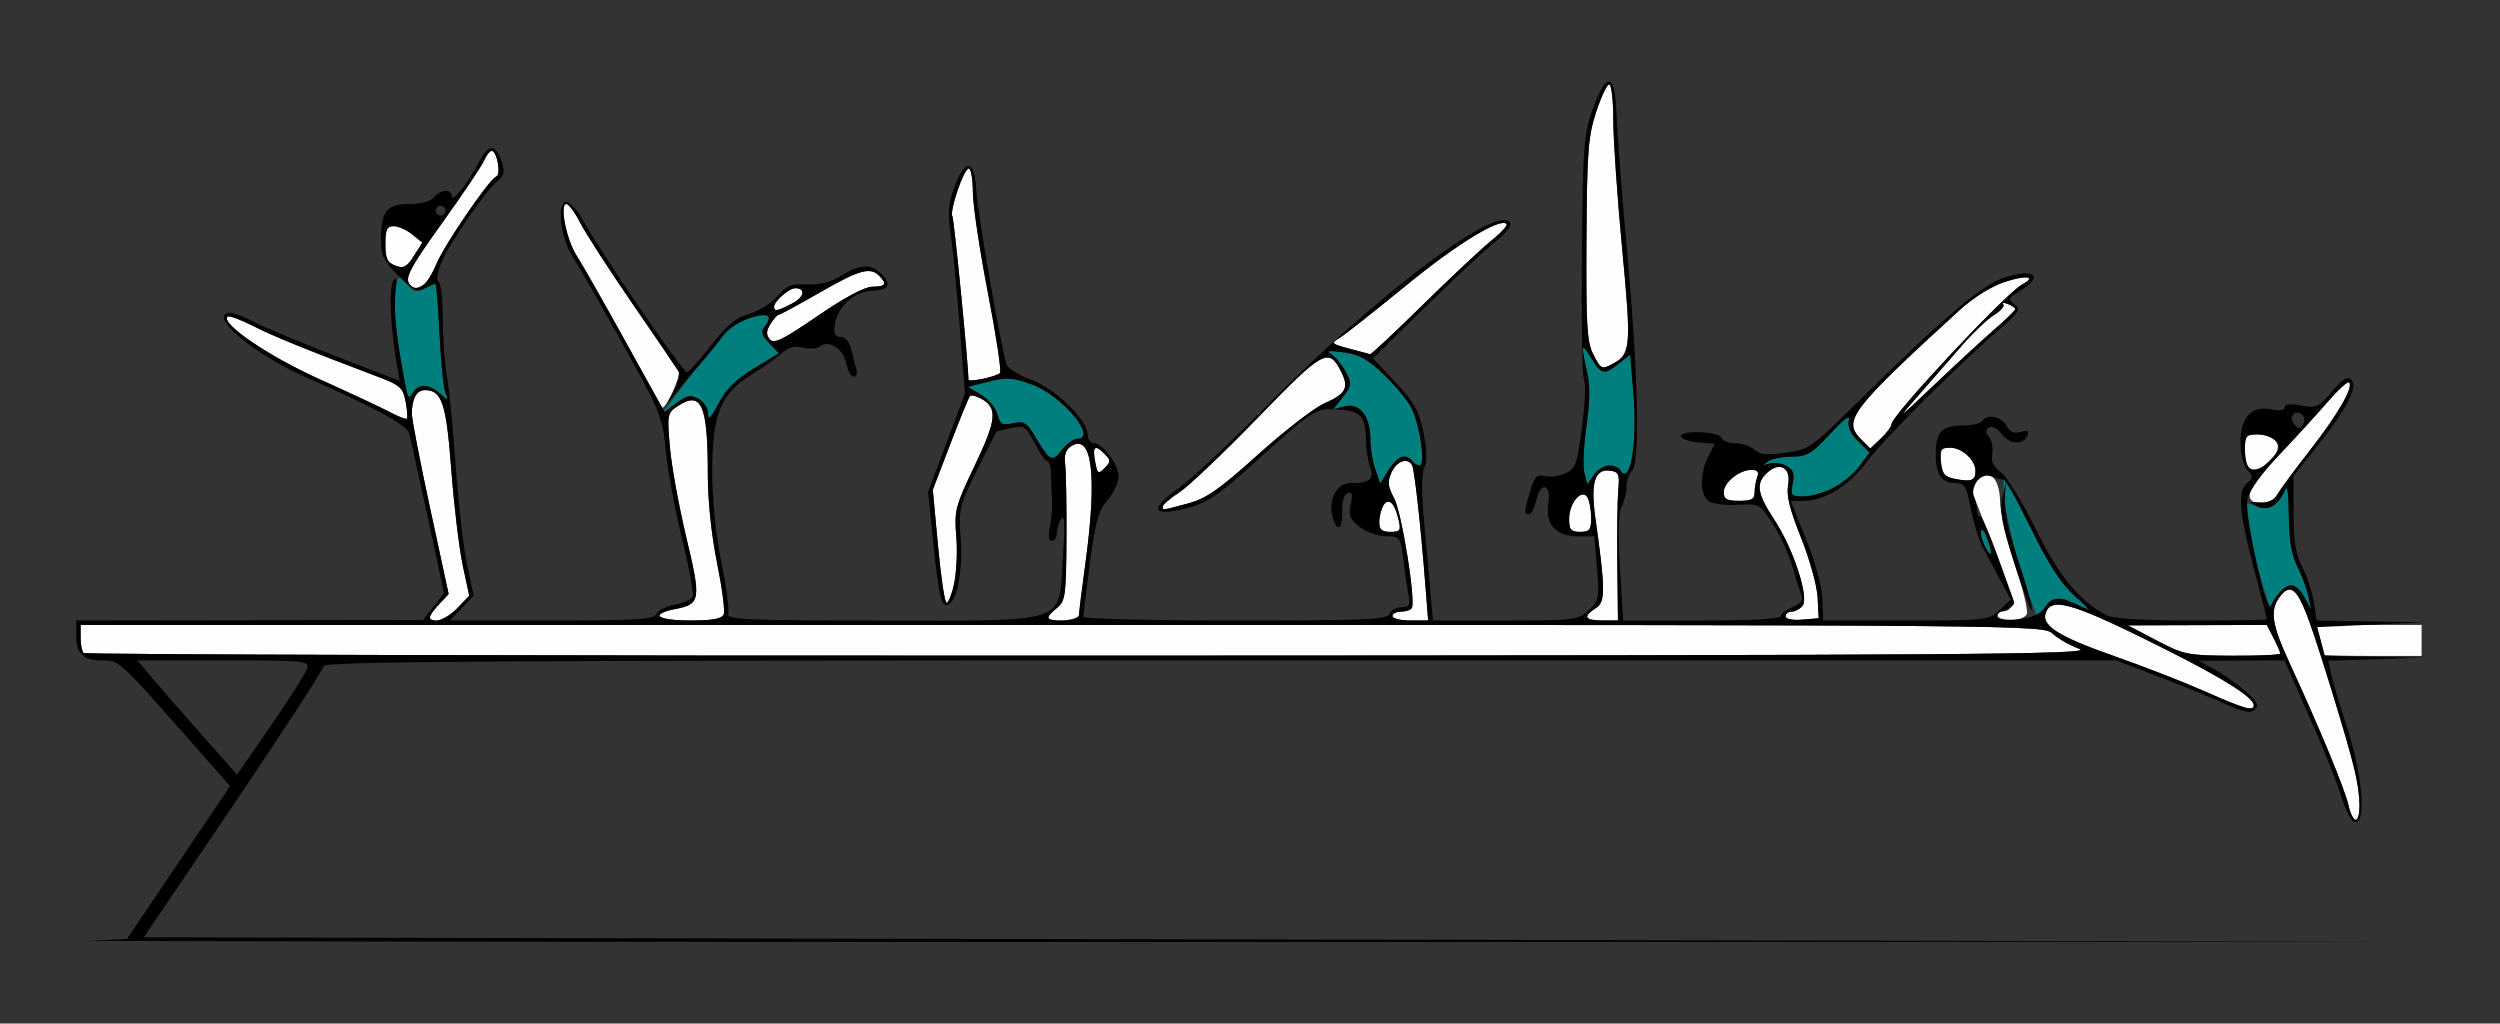 <?xml version="1.0" encoding="UTF-8" standalone="no"?>
<!-- Created with Inkscape (http://www.inkscape.org/) -->

<svg
   xmlns:dc="http://purl.org/dc/elements/1.1/"
   xmlns:cc="http://creativecommons.org/ns#"
   xmlns:rdf="http://www.w3.org/1999/02/22-rdf-syntax-ns#"
   xmlns:svg="http://www.w3.org/2000/svg"
   xmlns="http://www.w3.org/2000/svg"
   xmlns:sodipodi="http://sodipodi.sourceforge.net/DTD/sodipodi-0.dtd"
   xmlns:inkscape="http://www.inkscape.org/namespaces/inkscape"
   id="svg3364"
   version="1.1"
   inkscape:version="0.91 r13725"
   width="528.972"
   height="216.562"
   viewBox="0 0 528.972 216.562"
   sodipodi:docname="bb710404.svg">
  <rect x="0" y="0" width="528.972" height="216.562" fill="#333333" stroke="none"/>
  <defs
     id="defs3368" />
  <sodipodi:namedview
     pagecolor="#ffffff"
     bordercolor="#666666"
     borderopacity="1"
     objecttolerance="10"
     gridtolerance="10"
     guidetolerance="10"
     inkscape:pageopacity="0"
     inkscape:pageshadow="2"
     inkscape:window-width="1450"
     inkscape:window-height="920"
     id="namedview3366"
     showgrid="false"
     inkscape:zoom="0.59076853"
     inkscape:cx="82.24226"
     inkscape:cy="266.54178"
     inkscape:window-x="0"
     inkscape:window-y="0"
     inkscape:window-maximized="0"
     inkscape:current-layer="svg3364" />
  <g
     id="g3374"
     transform="translate(4.907,1.914)">
    <path
       style="fill:#fefefe"
       d="m 492.019,168.516 c -0.7,-3.265 -6.193,-16.533 -12.515,-30.227 -3.882,-8.41 -4.234,-11.29 -1.744,-14.299 1.684,-2.035 3.136,-1.298 4.771,2.419 1.79,4.07 9.715,29.597 10.962,35.31 1.088,4.982 1.107,9.844 0.04,9.844 -0.473,0 -1.154,-1.371 -1.514,-3.047 z m -30.336,-24.115 c -4.369,-1.936 -12.991,-5.292 -19.159,-7.457 -12.468,-4.377 -15.942,-6.714 -14.367,-9.666 1.503,-2.817 6.417,-1.207 25.335,8.302 12.196,6.13 18.471,10.112 18.471,11.719 0,1.349 -1.91,0.811 -10.28,-2.898 z M 12.773,136.25 c -0.343,-0.344 -0.623,-1.82 -0.623,-3.281 l 0,-2.656 207.65,0 c 205.706,0 207.668,0.017 209.621,1.857 1.084,1.022 3.634,2.468 5.668,3.215 3.247,1.193 -22.176,1.366 -208.998,1.424 C 109.108,136.845 13.115,136.594 12.773,136.25 Z m 438.629,-2.656 -6.075,-3.19 14.696,-0.045 14.696,-0.045 1.426,2.766 c 0.784,1.521 1.426,2.998 1.426,3.281 0,0.283 -4.521,0.495 -10.047,0.47 -9.572,-0.043 -10.334,-0.196 -16.122,-3.236 z m 35.514,3.041 c 0,-0.132 -0.391,-1.609 -0.869,-3.281 l -0.869,-3.041 11.15,0 11.15,0 0,3.281 0,3.281 -10.28,0 c -5.654,0 -10.28,-0.108 -10.28,-0.241 z M 85.981,128.732 c 0,-0.353 0.909,-1.613 2.019,-2.799 l 2.019,-2.156 -3.901,-18.06 c -2.146,-9.933 -3.895,-18.975 -3.889,-20.093 0.02,-3.21 1.011,-4.999 2.771,-4.999 3.595,0 4.527,2.816 5.584,16.875 0.562,7.477 1.645,16.528 2.406,20.114 l 1.384,6.52 -2.503,2.62 c -2.262,2.369 -5.891,3.587 -5.891,1.978 z m 48.598,-0.252 c 0,-0.492 1.457,-1.169 3.238,-1.504 5.536,-1.042 5.67,-1.858 2.495,-15.151 -1.574,-6.589 -3.141,-15.205 -3.482,-19.146 -0.6,-6.916 -0.54,-7.218 1.703,-8.693 4.999,-3.286 6.326,-0.257 6.326,14.439 0,5.557 0.761,12.87 1.945,18.695 1.07,5.262 1.714,10.173 1.431,10.912 -0.379,0.991 -2.242,1.344 -7.085,1.344 -3.614,0 -6.571,-0.403 -6.571,-0.895 z m 82.243,0.342 c 0,-0.304 0.866,-1.256 1.925,-2.116 1.77,-1.438 1.931,-2.618 1.999,-14.682 0.041,-7.215 -0.089,-14.33 -0.289,-15.812 -0.252,-1.864 0.157,-3.019 1.327,-3.75 4.402,-2.751 5.495,6.307 2.983,24.725 -0.738,5.414 -1.356,10.371 -1.372,11.016 -0.029,1.151 -6.572,1.768 -6.572,0.619 z m 72.897,-0.385 c 0,-0.516 0.816,-0.938 1.814,-0.938 0.998,0 2.02,-0.334 2.272,-0.743 0.901,-1.463 -2.106,-20.224 -3.725,-23.24 -1.356,-2.525 -1.456,-3.511 -0.559,-5.485 1.075,-2.367 3.34,-3.197 4.332,-1.587 0.518,0.841 1.841,12.741 2.852,25.664 l 0.569,7.266 -3.777,0 c -2.078,0 -3.777,-0.422 -3.777,-0.938 z m 41.121,0.226 c 0,-0.392 0.86,-1.251 1.912,-1.91 2.064,-1.293 2.05,-3.79 -0.113,-19.211 -1.035,-7.379 -0.086,-10.33 3.171,-9.865 1.778,0.254 1.995,0.773 1.696,4.041 -0.189,2.062 -0.282,9.129 -0.207,15.703 l 0.137,11.953 -3.298,0 c -1.814,0 -3.298,-0.32 -3.298,-0.712 z m 42.056,-0.169 c 0,-0.547 0.579,-0.994 1.287,-0.994 0.708,0 1.741,-0.549 2.296,-1.22 1.455,-1.758 -1.929,-12.109 -5.957,-18.219 -3.665,-5.56 -3.989,-7.711 -1.501,-9.97 2.695,-2.446 5.096,-1.019 4.415,2.624 -0.401,2.144 0.348,5.195 2.732,11.124 1.806,4.494 3.386,10.172 3.51,12.618 l 0.226,4.448 -3.505,0.291 c -2.029,0.168 -3.505,-0.128 -3.505,-0.703 z m 44.86,-0.057 c 0,-0.516 0.315,-0.944 0.701,-0.952 3.137,-0.064 2.994,-1.817 -1,-12.248 -2.254,-5.889 -4.381,-11.352 -4.725,-12.14 -0.344,-0.788 -0.01,-2.265 0.742,-3.281 2.224,-3.005 4.734,-0.733 4.809,4.353 0.033,2.261 1.44,8.239 3.125,13.284 1.686,5.045 2.828,9.791 2.539,10.547 -0.588,1.537 -6.192,1.933 -6.192,0.437 z m -224.181,-14.766 -1.112,-11.953 3.722,-9.719 c 2.047,-5.345 3.917,-9.915 4.155,-10.154 0.239,-0.239 1.282,0.021 2.32,0.577 3.575,1.919 3.347,4.411 -1.293,14.116 -4.167,8.716 -4.382,9.545 -3.925,15.168 0.473,5.82 -0.736,13.917 -2.078,13.917 -0.372,0 -1.176,-5.379 -1.788,-11.953 z m 93.354,-5.156 c 0.007,-1.16 0.411,-2.739 0.896,-3.508 1.091,-1.732 2.354,-0.53 3.193,3.039 0.538,2.291 0.344,2.578 -1.748,2.578 -1.823,0 -2.351,-0.476 -2.34,-2.109 z m 40.173,-0.636 c 0,-3.352 2.65,-6.503 3.86,-4.589 0.431,0.683 0.791,2.612 0.799,4.288 0.012,2.629 -0.306,3.047 -2.322,3.047 -1.96,0 -2.336,-0.442 -2.336,-2.746 z m -85.975,-2.645 c 0.004,-0.387 1.581,-1.725 3.505,-2.975 1.924,-1.249 9.386,-8.347 16.582,-15.774 13.922,-14.366 15.027,-14.975 17.663,-9.732 1.695,3.372 1.004,4.681 -3.515,6.649 -2.127,0.927 -8.435,5.794 -14.017,10.815 -8.321,7.486 -11.014,9.361 -14.953,10.413 -5.703,1.523 -5.273,1.474 -5.266,0.602 z m 231.068,-0.844 c -2.369,-0.981 -1.016,-3.626 5.163,-10.1 3.482,-3.648 8.113,-8.703 10.292,-11.231 2.178,-2.529 4.202,-4.356 4.496,-4.061 0.973,0.976 -2.403,6.821 -8.299,14.372 -3.196,4.092 -6.276,8.277 -6.845,9.301 -1.075,1.933 -2.8,2.55 -4.806,1.72 z M 359.813,102.241 c 0,-2.086 3.312,-4.741 5.915,-4.741 1.222,0 1.588,0.454 1.194,1.483 -0.312,0.816 -0.567,2.292 -0.567,3.281 0,1.43 -0.67,1.798 -3.271,1.798 -2.616,0 -3.271,-0.365 -3.271,-1.822 z m 49.065,-2.803 c -2.343,-0.451 -2.852,-1.04 -3.097,-3.583 -0.257,-2.671 -0.018,-3.043 1.958,-3.043 2.508,0 5.344,2.621 5.344,4.94 0,1.998 -0.838,2.334 -4.206,1.685 z m -182.037,-3.502 c -0.644,-3.365 -0.112,-3.9 1.886,-1.896 1.441,1.445 1.45,1.715 0.101,3.068 -1.348,1.353 -1.523,1.249 -1.987,-1.172 z m 243.875,0.939 c -0.343,-0.344 -0.623,-2.031 -0.623,-3.75 0,-2.818 0.264,-3.125 2.689,-3.125 1.479,0 3.223,0.645 3.875,1.434 1.955,2.363 -3.777,7.612 -5.942,5.441 z m -81.928,-5.934 c -3.848,-3.86 -1.978,-6.29 21.025,-27.326 2.692,-2.462 6.622,-4.927 9.271,-5.816 4.721,-1.584 7.126,-1.251 3.806,0.527 -3.39,1.816 -27.562,27.671 -27.562,29.481 0,0.511 -1.014,1.885 -2.252,3.052 l -2.252,2.123 -2.034,-2.041 z M 77.57,85.277 C 75.771,84.319 69.042,81.171 62.617,78.281 51.926,73.472 41.759,66.548 43.226,65.076 c 0.282,-0.283 2.711,0.602 5.398,1.968 4.347,2.21 10.473,4.701 26.811,10.903 4.32,1.64 4.944,2.222 5.486,5.12 0.336,1.798 0.456,3.423 0.266,3.61 -0.19,0.187 -1.818,-0.443 -3.617,-1.401 z M 400.948,81.808 c 2.82,-3.217 7.02,-8.025 9.333,-10.685 2.313,-2.66 5.361,-5.549 6.772,-6.42 1.412,-0.871 2.266,-1.886 1.898,-2.256 -0.368,-0.369 0.054,-0.393 0.938,-0.053 0.884,0.34 1.607,0.837 1.607,1.103 0,0.267 -1.998,2.211 -4.439,4.321 -2.442,2.11 -8.218,7.437 -12.837,11.837 -7.688,7.323 -7.964,7.505 -3.271,2.152 z M 126.69,69.114 C 122.093,60.75 117.614,52.852 116.736,51.562 114.869,48.821 113.538,41.25 114.923,41.25 c 0.51,0 1.836,1.793 2.947,3.984 1.111,2.191 6.086,9.891 11.055,17.109 4.969,7.219 9.355,13.66 9.746,14.314 0.542,0.905 -2.585,7.841 -3.468,7.69 -0.086,-0.015 -3.918,-6.87 -8.514,-15.234 z m 73.31,9.289 c 0,-3.093 -3.028,-33.946 -3.389,-34.532 -0.677,-1.098 2.412,-10.121 3.464,-10.121 0.473,0 0.86,2.215 0.862,4.922 9.3e-4,2.707 1.433,12.305 3.182,21.328 1.749,9.023 2.905,16.678 2.568,17.011 -0.814,0.804 -6.687,2.026 -6.687,1.392 z m 132.169,-5.42 c -1.288,-2.499 -1.504,-6.224 -1.4,-24.141 0.109,-18.633 0.355,-21.891 2.043,-27.045 1.056,-3.223 2.306,-5.859 2.778,-5.859 0.472,0 0.858,3.376 0.858,7.502 0,4.126 0.843,16.384 1.874,27.239 1.956,20.6 1.825,22.335 -1.834,24.299 -2.513,1.349 -2.62,1.3 -4.319,-1.996 z m -51.582,-1.121 c -3.897,-1.054 -3.942,-1.111 -1.897,-2.389 1.152,-0.72 7.431,-5.675 13.952,-11.012 10.713,-8.767 19.855,-14.362 21.223,-12.99 0.284,0.285 -1.142,1.854 -3.17,3.486 -2.027,1.632 -8.544,7.738 -14.481,13.568 -5.937,5.83 -10.984,10.559 -11.215,10.508 -0.231,-0.051 -2.216,-0.578 -4.412,-1.172 z M 157.966,69.871 c -0.801,-0.969 -0.765,-1.767 0.149,-3.235 0.667,-1.072 1.445,-1.948 1.728,-1.948 0.283,0 4.183,-2.109 8.665,-4.688 8.421,-4.844 10.695,-5.486 12.613,-3.562 1.722,1.728 1.357,2.312 -1.449,2.318 -1.627,0.004 -5.887,2.281 -11.606,6.203 -7.399,5.075 -9.229,5.965 -10.1,4.911 z m 0.912,-6.913 c 0,-1.102 3.196,-3.895 4.458,-3.895 2.339,0 1.965,1.889 -0.642,3.241 -3.191,1.655 -3.815,1.762 -3.815,0.654 z M 81.931,58.438 c -1.359,-1.363 -0.333,-3.36 6.942,-13.504 4.161,-5.802 8.013,-11.535 8.561,-12.741 C 97.983,30.987 98.738,30 99.114,30 c 1.137,0 2.058,5.077 0.987,5.435 -1.445,0.483 -10.957,14.389 -12.692,18.554 -1.81,4.346 -3.893,6.038 -5.478,4.449 z M 78.738,54.291 c -1.702,-0.642 -2.103,-1.513 -2.103,-4.573 0,-3.081 0.326,-3.78 1.766,-3.78 0.971,0 2.732,0.785 3.913,1.744 l 2.147,1.744 -1.81,2.829 c -1.503,2.349 -2.167,2.694 -3.913,2.036 z"
       id="path3382"
       inkscape:connector-curvature="0" />
    <path
       style="fill:#007f7f"
       d="m 422.466,117.994 c -2.628,-8.459 -4.29,-18.615 -3.046,-18.618 0.143,-4.13e-4 2.58,4.745 5.415,10.546 3.651,7.472 6.3,11.583 9.085,14.1 3.732,3.373 3.779,3.48 0.94,2.109 -3.981,-1.922 -5.637,-1.821 -7.039,0.431 -0.642,1.031 -1.382,1.868 -1.643,1.86 -0.262,-0.008 -1.932,-4.701 -3.712,-10.429 z m 50.193,-0.565 c -3.268,-12.865 -3.284,-13.655 -0.257,-12.271 2.6,1.188 4.779,-0.019 6.148,-3.407 0.507,-1.254 0.791,0.593 0.83,5.395 0.042,5.148 0.572,8.329 1.796,10.781 0.955,1.913 2.008,4.744 2.339,6.291 l 0.603,2.812 -1.435,-2.578 c -0.789,-1.418 -1.987,-2.578 -2.662,-2.578 -1.325,0 -3.853,2.545 -4.437,4.467 -0.198,0.652 -1.515,-3.359 -2.926,-8.913 z m -57.733,-4.044 c -0.565,-1.06 -0.864,-2.42 -0.664,-3.022 0.2,-0.602 0.836,0.265 1.414,1.927 1.187,3.415 0.794,3.988 -0.75,1.095 z m -40.504,-12.987 c 0.423,-2.122 0.123,-2.952 -1.358,-3.747 -1.046,-0.561 -2.667,-0.771 -3.604,-0.467 -1.419,0.461 -1.469,0.385 -0.301,-0.458 0.771,-0.556 3.059,-1.018 5.084,-1.026 3.225,-0.013 4.233,-0.612 8.125,-4.838 2.902,-3.15 4.267,-4.144 3.933,-2.865 -0.346,1.326 0.274,2.745 1.919,4.395 l 2.43,2.437 -2.101,2.866 c -2.538,3.462 -8.008,6.428 -11.853,6.428 -2.612,0 -2.778,-0.199 -2.274,-2.726 z m -88.328,-2.977 c -0.576,-1.658 -1.047,-4.545 -1.047,-6.416 0,-4.853 -2.238,-7.747 -5.38,-6.956 l -2.465,0.621 2.028,-2.586 c 1.872,-2.388 1.922,-2.792 0.651,-5.258 -0.757,-1.469 -2.113,-3.141 -3.013,-3.715 -1.281,-0.817 -0.724,-0.92 2.57,-0.473 3.348,0.454 5.133,1.471 8.75,4.981 2.499,2.426 5.088,5.676 5.752,7.223 1.75,4.075 2.759,11.719 1.547,11.719 -0.542,0 -1.245,-0.422 -1.563,-0.938 -1.095,-1.778 -3.303,-0.929 -5.041,1.937 l -1.743,2.874 -1.047,-3.014 z m 44.226,0.666 c -0.343,-1.372 -0.141,-5.806 0.449,-9.853 0.748,-5.131 0.787,-8.603 0.128,-11.469 -1.355,-5.896 -1.216,-6.367 0.869,-2.938 2.167,3.566 2.703,3.673 5.875,1.17 l 2.378,-1.877 0.66,7.951 c 0.912,10.977 -0.634,19.989 -2.819,16.442 -1.004,-1.63 -4.043,-1.047 -5.512,1.057 l -1.403,2.01 -0.624,-2.494 z M 216.838,94.489 c -0.583,-0.665 -1.889,-2.61 -2.902,-4.323 -1.593,-2.695 -2.201,-3.036 -4.504,-2.529 -2.303,0.507 -2.744,0.26 -3.268,-1.836 -0.333,-1.332 -1.877,-3.198 -3.431,-4.145 l -2.825,-1.723 4.383,-1.107 c 3.742,-0.945 5.065,-0.861 9.047,0.575 6.505,2.347 14.174,11.536 9.626,11.536 -0.734,0 -2.174,1.071 -3.2,2.38 -1.489,1.899 -2.081,2.136 -2.927,1.172 z M 144.903,85.58 c -0.024,-1.142 -0.935,-2.555 -2.025,-3.14 -1.637,-0.879 -2.488,-0.688 -4.902,1.103 l -2.921,2.166 3.267,-4.324 c 9.36,-12.389 11.733,-14.878 15.189,-15.929 3.945,-1.2 5.292,-0.591 3.495,1.581 -1.007,1.217 -0.869,1.815 0.837,3.637 l 2.042,2.18 -5.266,3.183 c -3.808,2.302 -5.876,4.351 -7.469,7.402 -1.669,3.196 -2.213,3.715 -2.246,2.142 z M 81.336,82.5 c -0.016,-0.258 -0.659,-4.055 -1.429,-8.438 -1.483,-8.444 -1.764,-13.901 -0.84,-16.316 0.478,-1.25 0.801,-1.173 2.165,0.517 1.337,1.656 1.932,1.81 3.582,0.924 1.088,-0.584 2.158,-1.062 2.377,-1.062 0.219,0 0.623,4.746 0.897,10.547 0.274,5.801 0.825,11.391 1.223,12.422 0.697,1.803 0.653,1.812 -1.142,0.234 -1.027,-0.902 -2.55,-1.641 -3.383,-1.641 -0.834,0 -1.944,0.738 -2.468,1.641 -0.524,0.902 -0.966,1.43 -0.982,1.172 z"
       id="path3378"
       inkscape:connector-curvature="0" />
    <path
       style="fill:#000000"
       d="m 14.486,197.093 7.477,-0.338 10.91,-16.168 10.91,-16.168 -10.293,-11.662 C 20.344,137.86 20.29,137.812 16.581,137.812 c -3.938,0 -5.366,-1.422 -5.366,-5.344 l 0,-3.094 36.682,-0.052 36.682,-0.052 2.237,-2.837 2.237,-2.837 -3.458,-16.096 C 83.693,98.649 81.919,90.657 81.652,89.742 81.142,87.991 74.579,84.432 59.813,77.898 50.079,73.591 40.861,66.449 42.68,64.624 c 0.734,-0.736 2.366,-0.336 5.852,1.436 2.659,1.351 10.752,4.741 17.986,7.532 l 13.152,5.074 -0.61,-3.474 c -1.339,-7.627 -1.704,-15.914 -0.774,-17.581 0.731,-1.311 0.847,-0.686 0.48,2.584 -0.424,3.77 0.34,10.651 2.206,19.883 0.462,2.283 0.697,2.477 1.425,1.172 1.127,-2.021 3.418,-1.99 5.771,0.077 1.795,1.577 1.84,1.568 1.142,-0.234 C 88.912,80.062 88.362,74.473 88.088,68.672 87.814,62.871 87.41,58.125 87.191,58.125 c -0.219,0 -1.234,0.449 -2.256,0.997 -1.57,0.843 -2.428,0.425 -5.546,-2.702 -3.119,-3.129 -3.688,-4.305 -3.688,-7.622 0,-6.012 1.22,-7.549 5.993,-7.549 2.467,0 4.514,-0.551 5.222,-1.406 1.412,-1.706 3.73,-1.851 3.759,-0.234 0.027,1.52 3.255,-2.519 5.669,-7.093 2.13,-4.037 3.597,-4.101 4.89,-0.212 0.723,2.175 0.551,2.929 -0.947,4.16 -2.567,2.109 -10.086,13.067 -11.815,17.218 -0.849,2.039 -1.081,3.687 -0.564,4.008 0.483,0.3 0.878,3.817 0.878,7.817 0,4 0.397,9.565 0.882,12.367 0.485,2.802 1.33,11.422 1.876,19.157 0.546,7.734 1.617,16.997 2.38,20.583 l 1.386,6.52 -2.503,2.62 -2.503,2.62 21.57,0 c 17.945,0 21.657,-0.228 22.088,-1.355 0.285,-0.745 2.046,-1.642 3.913,-1.993 1.867,-0.351 3.585,-1.137 3.818,-1.745 0.233,-0.608 -0.808,-6.165 -2.314,-12.348 -1.505,-6.183 -3.045,-14.542 -3.422,-18.575 -0.651,-6.964 -1.108,-8.093 -9.092,-22.455 -4.624,-8.317 -9.376,-16.599 -10.56,-18.404 -2.616,-3.986 -3.511,-11.719 -1.357,-11.719 0.769,0 2.451,1.951 3.738,4.334 3.189,5.906 20.861,31.713 21.734,31.739 0.386,0.011 2.665,-2.515 5.064,-5.614 3.35,-4.327 5.247,-5.9 8.177,-6.777 2.098,-0.628 4.812,-2.328 6.032,-3.778 1.86,-2.21 2.853,-2.602 6.161,-2.43 2.698,0.14 4.985,-0.441 7.239,-1.838 4.097,-2.54 6.501,-2.585 8.687,-0.162 2.022,2.241 1.325,3.198 -2.466,3.39 -3.529,0.178 -7.04,3.424 -7.562,6.991 -0.31,2.12 -0.038,2.739 1.205,2.739 0.98,0 1.845,1.004 2.219,2.578 0.337,1.418 0.832,3.316 1.099,4.219 0.267,0.902 0.026,1.641 -0.535,1.641 -0.562,0 -1.28,-1.301 -1.598,-2.892 -0.614,-3.079 -3.721,-5.034 -5.596,-3.522 -0.593,0.478 -2.194,0.589 -3.556,0.246 -1.777,-0.447 -3.057,-0.106 -4.529,1.207 -1.128,1.007 -4.003,3.036 -6.389,4.508 -6.523,4.026 -8.279,8.376 -8.279,20.504 0,6.125 0.715,13.207 1.945,19.256 1.07,5.262 1.714,10.173 1.431,10.912 -0.44,1.151 4.23,1.344 32.586,1.344 40.181,0 37.263,1.037 38.258,-13.594 0.447,-6.563 0.348,-8.953 -0.328,-7.969 -0.532,0.773 -0.973,2.145 -0.981,3.047 -0.007,0.902 -0.483,1.641 -1.055,1.641 -0.679,0 -0.823,-1.058 -0.415,-3.047 0.344,-1.676 0.556,-4.102 0.47,-5.391 -0.086,-1.289 -0.183,-3.715 -0.216,-5.391 -0.033,-1.676 -0.399,-3.047 -0.812,-3.047 -0.414,0 -1.625,-1.716 -2.691,-3.813 -1.81,-3.558 -2.139,-3.77 -4.926,-3.172 -1.642,0.353 -3.042,0.698 -3.111,0.766 -0.069,0.069 -1.91,3.702 -4.091,8.075 -3.792,7.603 -3.945,8.238 -3.498,14.531 0.524,7.372 -0.936,14.081 -3.064,14.081 -1.07,0 -1.643,-2.634 -2.605,-11.975 l -1.233,-11.975 3.907,-10.371 3.907,-10.371 -1.112,-14.217 c -0.612,-7.819 -1.481,-16.673 -1.931,-19.674 -0.656,-4.369 -0.496,-6.332 0.804,-9.844 2.282,-6.166 4.293,-5.832 4.638,0.77 0.232,4.457 5.048,32.277 6.356,36.716 0.253,0.858 2.6,2.332 5.217,3.276 5.132,1.851 11.991,8.545 11.991,11.702 0,0.959 0.6,1.743 1.334,1.743 1.882,0 5.208,4.526 5.208,7.086 0,1.18 -1.057,3.405 -2.348,4.945 -1.934,2.306 -2.593,4.663 -3.738,13.372 -0.765,5.815 -1.39,10.915 -1.39,11.335 0,0.419 14.464,0.763 32.143,0.763 27.709,0 32.217,-0.194 32.681,-1.406 0.296,-0.773 1.426,-1.406 2.511,-1.406 1.648,0 1.892,-0.424 1.481,-2.578 -0.271,-1.418 -0.764,-4.793 -1.097,-7.5 -0.591,-4.811 -0.673,-4.922 -3.662,-4.922 -1.698,0 -4.175,-0.882 -5.57,-1.983 -2.086,-1.646 -2.408,-2.461 -1.897,-4.799 0.469,-2.143 0.314,-2.71 -0.65,-2.373 -0.783,0.274 -1.226,1.748 -1.16,3.861 0.123,3.935 -1.185,4.568 -2.077,1.005 -0.878,-3.51 0.978,-6.962 3.743,-6.962 4.168,0 5.223,-0.85 4.249,-3.422 -0.485,-1.279 -0.888,-3.88 -0.896,-5.78 -0.021,-4.946 -1.111,-6.114 -5.972,-6.397 -4.806,-0.28 -4.931,-0.199 -18.554,12.121 -6.526,5.902 -9.162,7.66 -13.009,8.678 -7.776,2.058 -8.539,0.386 -1.937,-4.249 2.442,-1.714 10.958,-9.701 18.925,-17.749 22.513,-22.741 47.62,-41.748 50.855,-38.499 0.729,0.733 -0.166,1.978 -3.191,4.435 -2.313,1.879 -9.026,8.155 -14.918,13.948 l -10.712,10.532 4.771,5.061 c 3.954,4.194 4.964,5.993 5.898,10.506 0.763,3.687 0.83,6.099 0.207,7.47 -0.591,1.302 -0.616,5.36 -0.069,11.358 0.468,5.133 1.084,11.969 1.369,15.192 l 0.518,5.859 15.298,0 c 14.714,0 15.387,-0.083 17.642,-2.179 2.206,-2.051 2.311,-2.574 1.782,-8.906 l -0.562,-6.727 -3.458,0 c -4.692,0 -6.987,-2.567 -6.269,-7.01 0.681,-4.21 -1.707,-4.656 -2.619,-0.49 -0.339,1.547 -1.003,2.812 -1.476,2.812 -1.107,0 -1.085,-0.435 0.242,-4.879 0.914,-3.06 1.432,-3.603 3.037,-3.181 1.064,0.28 3.029,0.023 4.366,-0.57 2.226,-0.988 2.526,-1.812 3.568,-9.804 0.626,-4.799 0.823,-9.237 0.438,-9.862 -0.385,-0.625 -0.596,-12.488 -0.468,-26.362 0.214,-23.238 0.393,-25.68 2.279,-30.987 2.938,-8.27 4.769,-7.811 5.067,1.27 0.127,3.867 1.117,16.734 2.2,28.594 2.348,25.706 2.789,44.808 1.074,46.54 -0.643,0.648 -1.168,2.177 -1.168,3.397 0,1.22 -0.464,3.087 -1.031,4.15 -0.699,1.309 -0.816,5.519 -0.364,13.063 l 0.667,11.131 16.719,0 c 10.792,0 16.719,-0.341 16.719,-0.961 0,-0.528 1.094,-1.378 2.431,-1.888 1.625,-0.62 2.25,-1.401 1.885,-2.355 -0.3,-0.785 -1.186,-3.627 -1.967,-6.315 -0.782,-2.688 -2.661,-6.762 -4.177,-9.053 -2.718,-4.108 -2.822,-4.163 -7.524,-3.912 -2.708,0.144 -5.352,-0.232 -6.119,-0.871 -1.748,-1.456 -1.727,-5.884 0.046,-9.323 l 1.397,-2.71 -3.427,-0.291 c -1.885,-0.16 -3.565,-0.713 -3.733,-1.228 -0.457,-1.402 7.996,-1.17 8.533,0.234 0.247,0.645 1.585,1.172 2.974,1.172 1.389,0 3.197,0.61 4.018,1.355 1.142,1.037 2.694,1.189 6.616,0.65 4.92,-0.677 5.496,-1.074 14.539,-10.027 18.395,-18.211 26.755,-25.35 31.589,-26.975 6.457,-2.17 8.714,-0.353 3.442,2.771 -2.498,1.48 -2.605,1.739 -1.168,2.819 1.419,1.067 1.053,1.648 -3.558,5.647 -9.115,7.905 -24.359,23.165 -27.752,27.78 -3.597,4.892 -8.914,8.168 -13.259,8.168 l -2.768,0 3.274,8.144 c 1.927,4.794 3.338,9.997 3.431,12.649 l 0.158,4.505 17.475,0.007 c 17.074,0.007 17.53,-0.043 19.855,-2.205 l 2.38,-2.213 -2.211,-4.115 c -1.216,-2.264 -2.89,-5.381 -3.721,-6.928 -0.83,-1.547 -1.966,-5.238 -2.524,-8.203 -0.874,-4.646 -1.302,-5.391 -3.097,-5.391 -3.066,0 -4.326,-1.774 -4.326,-6.094 0,-4.759 1.257,-6.094 5.739,-6.094 1.923,0 3.756,-0.422 4.074,-0.938 0.994,-1.614 4.094,-1.024 5.164,0.983 0.736,1.379 1.566,1.748 2.947,1.308 1.377,-0.438 1.803,-0.252 1.501,0.658 -0.717,2.16 -3.753,2.064 -5.434,-0.172 -0.925,-1.23 -2.047,-1.822 -2.694,-1.422 -0.845,0.524 -0.85,1 -0.018,2.004 0.599,0.725 0.898,2.325 0.663,3.557 -0.306,1.606 0.232,2.735 1.899,3.99 1.279,0.962 4.567,6.33 7.307,11.927 4.869,9.949 9.157,15.17 15.005,18.272 1.313,0.696 7.735,1.083 17.991,1.083 8.772,0 15.947,-0.105 15.943,-0.234 -0.004,-0.129 -1.265,-5.037 -2.804,-10.907 -3.136,-11.963 -3.46,-16.202 -1.372,-17.941 1.278,-1.064 1.278,-1.351 0,-2.767 -0.835,-0.925 -1.425,-3.335 -1.425,-5.814 0,-5.35 2.327,-7.855 6.517,-7.014 1.76,0.353 2.829,0.183 2.829,-0.451 0,-0.668 1.2,-0.793 3.492,-0.361 3.239,0.61 3.709,0.397 6.5,-2.938 2.253,-2.692 3.276,-3.326 4.075,-2.525 1.502,1.507 -0.759,5.95 -7.076,13.901 l -5.122,6.448 0,7.839 c 0,5.954 0.444,8.711 1.844,11.465 1.014,1.995 2.12,5.353 2.456,7.463 l 0.611,3.836 11.329,0.19 11.329,0.19 -11.277,0.513 -11.277,0.513 0.79,3.047 0.789,3.047 10.487,0.199 10.487,0.199 -10.114,0.302 -10.114,0.302 0.631,2.884 c 0.347,1.586 1.883,6.739 3.414,11.452 3.135,9.655 4.034,19.818 1.752,19.818 -0.816,0 -1.973,-2.032 -2.938,-5.156 -0.875,-2.836 -3.358,-9.164 -5.516,-14.062 -2.159,-4.898 -4.522,-10.277 -5.252,-11.953 l -1.327,-3.047 -9.1,0.041 -9.1,0.041 3.271,1.765 c 1.799,0.971 4.743,3.027 6.542,4.569 2.57,2.203 3.03,3.053 2.144,3.965 -0.894,0.92 -2.25,0.656 -6.542,-1.273 -2.978,-1.339 -9.341,-3.936 -14.14,-5.771 l -8.725,-3.337 -189.639,0 c -153.871,0 -189.639,0.227 -189.639,1.205 0,0.663 -8.558,13.846 -19.018,29.297 l -19.018,28.092 241.214,0.471 241.214,0.471 -250.467,0.041 C 119.72,197.412 10.374,197.279 14.486,197.093 Z M 494.352,168.516 c -0.058,-4.355 -1.119,-8.722 -5.959,-24.529 -6.269,-20.474 -7.822,-23.396 -10.634,-19.997 -2.489,3.009 -2.138,5.888 1.744,14.299 6.322,13.694 11.815,26.962 12.515,30.228 0.359,1.676 1.04,3.047 1.514,3.047 0.473,0 0.842,-1.371 0.82,-3.047 z M 60.125,139.453 c 0.415,-1.522 -0.872,-1.641 -17.758,-1.641 l -18.205,0 2.638,3.154 c 1.451,1.734 6.195,7.18 10.542,12.1 l 7.904,8.947 7.215,-10.46 c 3.968,-5.753 7.417,-11.198 7.663,-12.1 z m 411.837,7.846 c 0,-1.607 -6.275,-5.589 -18.471,-11.719 -18.918,-9.509 -23.832,-11.12 -25.335,-8.302 -1.575,2.952 1.9,5.29 14.367,9.666 6.168,2.165 14.79,5.521 19.159,7.457 8.371,3.709 10.28,4.248 10.28,2.898 z m -36.874,-11.914 c -2.033,-0.747 -4.584,-2.194 -5.668,-3.215 -1.952,-1.84 -3.915,-1.857 -209.621,-1.857 l -207.65,0 0,2.656 c 0,1.461 0.28,2.938 0.623,3.281 0.343,0.344 96.336,0.595 213.318,0.559 186.822,-0.058 212.245,-0.231 208.998,-1.424 z m 42.482,0.975 c 0,-0.283 -0.642,-1.76 -1.426,-3.281 l -1.426,-2.766 -14.696,0.045 -14.696,0.045 6.075,3.19 c 5.788,3.04 6.549,3.192 16.122,3.236 5.526,0.025 10.047,-0.186 10.047,-0.47 z m -385.698,-9.605 2.503,-2.62 -1.384,-6.52 C 92.231,114.028 91.148,104.977 90.586,97.5 89.528,83.441 88.597,80.625 85.002,80.625 c -1.76,0 -2.752,1.789 -2.771,4.999 -0.007,1.118 1.743,10.16 3.889,20.093 l 3.901,18.06 -2.019,2.156 c -2.463,2.63 -2.54,3.442 -0.325,3.442 0.932,0 2.82,-1.179 4.197,-2.62 z m 56.364,1.276 c 0.283,-0.739 -0.361,-5.649 -1.431,-10.912 -1.184,-5.825 -1.945,-13.138 -1.945,-18.695 0,-14.696 -1.327,-17.725 -6.326,-14.439 -2.244,1.475 -2.303,1.777 -1.703,8.693 0.342,3.941 1.909,12.557 3.482,19.146 3.175,13.294 3.04,14.109 -2.495,15.151 -5.486,1.032 -3.586,2.399 3.334,2.399 4.844,0 6.707,-0.353 7.085,-1.344 z m 75.158,0.172 c 0.016,-0.645 0.634,-5.602 1.372,-11.016 2.512,-18.418 1.419,-27.476 -2.983,-24.725 -1.17,0.731 -1.578,1.886 -1.327,3.75 0.2,1.482 0.33,8.597 0.289,15.812 -0.068,12.064 -0.229,13.244 -1.999,14.682 -2.675,2.173 -2.425,2.669 1.346,2.669 1.978,0 3.283,-0.463 3.301,-1.172 z m 73.311,-6.094 c -1.012,-12.923 -2.334,-24.824 -2.852,-25.664 -0.992,-1.61 -3.257,-0.78 -4.332,1.587 -0.897,1.974 -0.796,2.96 0.559,5.485 1.619,3.016 4.626,21.777 3.725,23.24 -0.252,0.408 -1.274,0.743 -2.272,0.743 -0.998,0 -1.814,0.422 -1.814,0.938 0,0.516 1.7,0.938 3.777,0.938 l 3.777,0 -0.569,-7.266 z m 40.595,-4.688 c -0.075,-6.574 0.018,-13.641 0.207,-15.703 0.299,-3.268 0.081,-3.787 -1.696,-4.041 -3.257,-0.465 -4.205,2.487 -3.171,9.865 2.162,15.42 2.177,17.918 0.113,19.211 -2.802,1.755 -2.344,2.622 1.386,2.622 l 3.298,0 -0.137,-11.953 z m 42.38,7.036 c -0.124,-2.446 -1.704,-8.124 -3.51,-12.618 -2.383,-5.929 -3.133,-8.981 -2.732,-11.124 0.681,-3.643 -1.72,-5.071 -4.415,-2.624 -2.488,2.259 -2.164,4.41 1.501,9.97 4.028,6.111 7.412,16.461 5.957,18.219 -0.555,0.671 -1.588,1.22 -2.296,1.22 -0.708,0 -1.287,0.447 -1.287,0.994 0,0.575 1.476,0.872 3.505,0.703 l 3.505,-0.291 -0.226,-4.448 z m 47.993,2.24 c 1.667,-2.388 3.169,-2.506 7.186,-0.567 2.839,1.371 2.791,1.264 -0.94,-2.109 -2.786,-2.518 -5.434,-6.629 -9.089,-14.108 -2.837,-5.805 -5.484,-10.484 -5.882,-10.398 -0.398,0.086 -1.521,-0.19 -2.495,-0.613 -2.131,-0.927 -4.694,1.961 -3.722,4.195 0.343,0.788 0.652,2.14 0.688,3.005 0.036,0.864 0.316,1.416 0.623,1.226 0.307,-0.19 1.954,3.532 3.662,8.272 1.707,4.74 3.289,9.107 3.515,9.705 0.226,0.598 -0.46,1.365 -1.526,1.704 -3.619,1.152 -2.077,2.566 2.32,2.126 2.972,-0.297 4.68,-1.033 5.66,-2.437 z m -6.279,-9.091 c -2.747,-8.6 -3.231,-11.223 -2.613,-14.16 l 0.759,-3.604 -0.273,3.75 c -0.174,2.393 0.863,7.143 2.867,13.125 1.727,5.156 3.026,9.841 2.886,10.41 -0.14,0.569 -1.771,-3.715 -3.626,-9.521 z m 55.975,5.908 c 2.021,-2.327 3.658,-2.038 5.314,0.938 l 1.435,2.578 -0.603,-2.812 c -0.332,-1.547 -1.384,-4.378 -2.339,-6.291 -1.224,-2.452 -1.754,-5.633 -1.796,-10.781 -0.039,-4.802 -0.323,-6.65 -0.83,-5.395 -1.325,3.278 -3.554,4.584 -5.909,3.46 -1.978,-0.944 -1.948,-0.985 0.592,-0.836 1.796,0.105 3.022,-0.454 3.738,-1.705 0.586,-1.024 3.681,-5.209 6.877,-9.301 5.897,-7.55 9.272,-13.396 8.299,-14.372 -0.295,-0.296 -2.318,1.532 -4.496,4.061 -2.178,2.529 -6.762,7.551 -10.186,11.161 -3.914,4.126 -6.463,7.681 -6.865,9.575 -0.645,3.04 4.222,25.059 4.985,22.549 0.198,-0.652 1.001,-1.924 1.785,-2.827 z m -280.387,-1.875 c 0.518,-2.191 0.725,-6.661 0.459,-9.933 -0.457,-5.623 -0.242,-6.453 3.925,-15.168 4.64,-9.705 4.868,-12.197 1.293,-14.116 -1.037,-0.557 -2.081,-0.817 -2.32,-0.577 -0.239,0.239 -2.108,4.809 -4.155,10.154 l -3.722,9.719 1.112,11.953 c 0.612,6.574 1.416,11.953 1.788,11.953 0.372,0 1.1,-1.793 1.618,-3.984 z m 218.693,-9.35 c -0.578,-1.662 -1.214,-2.529 -1.414,-1.927 -0.35,1.053 1.286,4.949 2.078,4.949 0.212,0 -0.087,-1.36 -0.664,-3.022 z m -124.656,-4.244 c -0.839,-3.569 -2.101,-4.771 -3.193,-3.039 -0.485,0.769 -0.888,2.348 -0.896,3.508 -0.011,1.633 0.517,2.109 2.34,2.109 2.092,0 2.287,-0.287 1.748,-2.578 z m 40.743,-0.469 c -0.007,-1.676 -0.367,-3.605 -0.799,-4.288 -1.21,-1.914 -3.86,1.237 -3.86,4.589 0,2.304 0.376,2.746 2.336,2.746 2.016,0 2.334,-0.418 2.322,-3.047 z m -85.368,-2.946 c 3.94,-1.052 6.632,-2.927 14.953,-10.413 5.582,-5.021 11.889,-9.888 14.017,-10.815 4.519,-1.969 5.21,-3.277 3.515,-6.649 -2.636,-5.244 -3.742,-4.634 -17.663,9.732 -7.196,7.426 -14.658,14.524 -16.582,15.774 -1.924,1.249 -3.501,2.588 -3.505,2.975 -0.007,0.872 -0.437,0.921 5.266,-0.602 z m 119.962,-2.368 c 0,-0.989 0.255,-2.466 0.567,-3.281 0.394,-1.029 0.028,-1.483 -1.194,-1.483 -2.603,0 -5.915,2.654 -5.915,4.741 0,1.457 0.655,1.822 3.271,1.822 2.601,0 3.271,-0.368 3.271,-1.798 z m 16.626,-0.92 c 1.907,-0.98 4.413,-3.071 5.568,-4.647 l 2.101,-2.866 -2.43,-2.437 c -1.645,-1.65 -2.265,-3.069 -1.919,-4.395 0.333,-1.279 -1.031,-0.285 -3.933,2.865 -3.893,4.225 -4.9,4.825 -8.125,4.838 -2.025,0.007 -4.313,0.47 -5.084,1.026 -1.168,0.843 -1.117,0.919 0.301,0.458 0.937,-0.305 2.559,-0.095 3.604,0.467 1.48,0.795 1.781,1.624 1.358,3.747 -0.504,2.527 -0.338,2.726 2.274,2.726 1.55,0 4.378,-0.802 6.285,-1.781 z M 291.987,94.688 c 0.748,0 1.62,0.422 1.938,0.938 0.318,0.516 1.021,0.938 1.563,0.938 1.212,0 0.203,-7.644 -1.547,-11.719 -0.664,-1.547 -3.253,-4.797 -5.752,-7.223 -3.617,-3.511 -5.402,-4.527 -8.75,-4.981 -3.294,-0.447 -3.851,-0.345 -2.57,0.473 0.9,0.574 2.255,2.246 3.013,3.715 1.271,2.466 1.221,2.87 -0.651,5.258 l -2.028,2.586 2.465,-0.621 c 3.142,-0.791 5.38,2.102 5.38,6.956 0,1.871 0.471,4.758 1.047,6.416 l 1.047,3.014 1.743,-2.874 c 0.958,-1.581 2.355,-2.874 3.103,-2.874 z m 43.525,1.875 c 0.969,0 2.025,0.429 2.348,0.953 2.185,3.547 3.731,-5.465 2.819,-16.442 l -0.66,-7.951 -2.378,1.877 c -3.171,2.502 -3.708,2.396 -5.875,-1.17 -2.084,-3.429 -2.224,-2.957 -0.869,2.938 0.659,2.866 0.62,6.338 -0.128,11.469 -0.59,4.047 -0.792,8.481 -0.449,9.853 l 0.624,2.494 1.403,-2.01 c 0.772,-1.105 2.196,-2.01 3.164,-2.01 z m 77.572,1.19 c 0,-2.319 -2.836,-4.94 -5.344,-4.94 -1.976,0 -2.215,0.372 -1.958,3.043 0.245,2.542 0.754,3.132 3.097,3.583 3.367,0.649 4.206,0.313 4.206,-1.685 z M 228.727,94.04 c -1.998,-2.004 -2.53,-1.469 -1.886,1.896 0.464,2.421 0.639,2.524 1.987,1.172 1.348,-1.353 1.339,-1.623 -0.101,-3.068 z m 246.948,1.144 c 1.8,-1.922 1.967,-2.561 0.983,-3.75 C 476.006,90.645 474.262,90 472.783,90 c -2.425,0 -2.689,0.307 -2.689,3.125 0,5.062 2.058,5.821 5.582,2.059 z M 222.965,90.938 c 4.547,0 -3.121,-9.189 -9.626,-11.536 -3.982,-1.437 -5.305,-1.521 -9.047,-0.575 l -4.383,1.107 2.825,1.723 c 1.553,0.948 3.097,2.813 3.431,4.145 0.524,2.095 0.965,2.343 3.268,1.836 2.303,-0.507 2.911,-0.166 4.504,2.529 3.279,5.546 3.751,5.802 5.829,3.152 1.026,-1.309 2.467,-2.38 3.2,-2.38 z m 172.362,-3.131 c 0,-1.81 24.173,-27.665 27.562,-29.481 3.32,-1.778 0.916,-2.111 -3.806,-0.527 -2.649,0.889 -6.578,3.354 -9.271,5.816 -23.003,21.036 -24.873,23.466 -21.025,27.326 l 2.034,2.041 2.252,-2.123 c 1.239,-1.167 2.252,-2.541 2.252,-3.052 z m 86.958,-1.888 c -1.424,-1.429 -3.1,0.303 -1.806,1.866 0.905,1.094 1.28,1.126 1.876,0.159 0.409,-0.665 0.378,-1.576 -0.07,-2.025 z M 80.921,83.068 C 80.379,80.17 79.756,79.588 75.435,77.948 59.097,71.745 52.971,69.254 48.624,67.044 c -2.686,-1.366 -5.116,-2.251 -5.398,-1.968 -1.467,1.472 8.7,8.395 19.391,13.204 6.425,2.89 13.154,6.038 14.953,6.996 1.799,0.958 3.427,1.588 3.617,1.401 0.19,-0.187 0.071,-1.812 -0.266,-3.61 z m 73.697,-7.032 5.266,-3.183 -2.042,-2.18 c -1.706,-1.821 -1.843,-2.42 -0.837,-3.637 0.663,-0.801 0.937,-1.725 0.61,-2.053 -1.165,-1.169 -7.903,1.633 -9.386,3.903 -0.83,1.271 -3.295,4.337 -5.477,6.813 -2.182,2.476 -4.728,5.547 -5.657,6.823 -1.051,1.444 -0.938,1 0.299,-1.178 1.129,-1.985 1.681,-4.013 1.277,-4.688 C 138.28,76.004 133.894,69.562 128.925,62.344 123.956,55.125 118.982,47.426 117.87,45.234 116.759,43.043 115.433,41.25 114.923,41.25 c -1.548,0 0.071,7.702 2.366,11.25 1.167,1.805 5.787,9.907 10.267,18.006 l 8.145,14.725 2.599,-1.927 c 2.122,-1.574 2.962,-1.732 4.58,-0.864 1.09,0.585 2.001,1.998 2.025,3.14 0.033,1.573 0.577,1.054 2.246,-2.142 1.593,-3.051 3.661,-5.1 7.469,-7.402 z m 262.438,-8.217 c 2.442,-2.11 4.439,-4.055 4.439,-4.321 0,-0.267 -0.723,-0.763 -1.607,-1.103 -0.884,-0.34 -1.306,-0.317 -0.938,0.053 0.368,0.369 -0.486,1.384 -1.898,2.256 -1.412,0.871 -4.459,3.761 -6.772,6.42 -2.313,2.66 -6.513,7.468 -9.333,10.685 -4.693,5.354 -4.417,5.172 3.271,-2.152 4.619,-4.4 10.396,-9.727 12.837,-11.837 z M 206.687,77.011 C 207.024,76.678 205.868,69.023 204.119,60 202.37,50.977 200.938,41.379 200.937,38.672 200.936,35.965 200.548,33.75 200.075,33.75 c -1.053,0 -4.141,9.023 -3.464,10.121 0.361,0.586 3.389,31.439 3.389,34.532 0,0.634 5.873,-0.588 6.687,-1.392 z m 129.802,-2.032 c 3.66,-1.965 3.791,-3.699 1.834,-24.299 -1.031,-10.855 -1.874,-23.113 -1.874,-27.239 0,-4.126 -0.386,-7.502 -0.858,-7.502 -0.472,0 -1.722,2.637 -2.778,5.859 -1.688,5.153 -1.934,8.412 -2.043,27.045 -0.104,17.917 0.112,21.641 1.4,24.141 1.699,3.296 1.806,3.345 4.319,1.996 z M 296.214,62.524 c 5.937,-5.83 12.454,-11.936 14.481,-13.568 2.027,-1.632 3.454,-3.201 3.17,-3.486 -1.368,-1.372 -10.51,4.223 -21.223,12.99 -6.521,5.336 -12.799,10.292 -13.952,11.012 -2.046,1.278 -2.001,1.335 1.897,2.389 2.196,0.594 4.181,1.121 4.412,1.172 0.231,0.051 5.278,-4.678 11.215,-10.508 z M 179.673,58.756 c 2.806,-0.006 3.171,-0.591 1.449,-2.318 -1.918,-1.924 -4.192,-1.281 -12.613,3.562 -4.482,2.578 -8.382,4.688 -8.665,4.688 -0.283,0 -1.061,0.877 -1.728,1.948 -0.914,1.467 -0.95,2.266 -0.149,3.235 0.871,1.053 2.701,0.164 10.1,-4.911 5.719,-3.922 9.98,-6.2 11.606,-6.203 z m -16.979,3.548 c 2.607,-1.352 2.982,-3.241 0.642,-3.241 -1.261,0 -4.458,2.793 -4.458,3.895 0,1.108 0.625,1.001 3.815,-0.654 z m -77.917,-3.992 c 0.623,-0.397 1.807,-2.342 2.632,-4.323 C 89.144,49.824 98.656,35.918 100.101,35.435 101.172,35.077 100.251,30 99.114,30 c -0.376,0 -1.131,0.987 -1.679,2.193 -0.548,1.206 -4.4,6.94 -8.561,12.741 -7.275,10.144 -8.301,12.14 -6.942,13.504 0.797,0.799 1.439,0.771 2.845,-0.125 z M 82.314,47.682 C 81.133,46.722 79.372,45.938 78.401,45.938 c -1.439,0 -1.766,0.699 -1.766,3.78 0,3.06 0.4,3.931 2.103,4.573 1.746,0.658 2.41,0.313 3.913,-2.036 l 1.81,-2.829 -2.147,-1.744 z m 6.889,-5.574 c -0.301,-0.488 -0.945,-0.641 -1.432,-0.339 -0.487,0.302 -0.639,0.948 -0.338,1.437 0.301,0.488 0.945,0.641 1.432,0.339 0.487,-0.302 0.639,-0.948 0.338,-1.437 z"
       id="path3376"
       inkscape:connector-curvature="0" />
  </g>
</svg>
